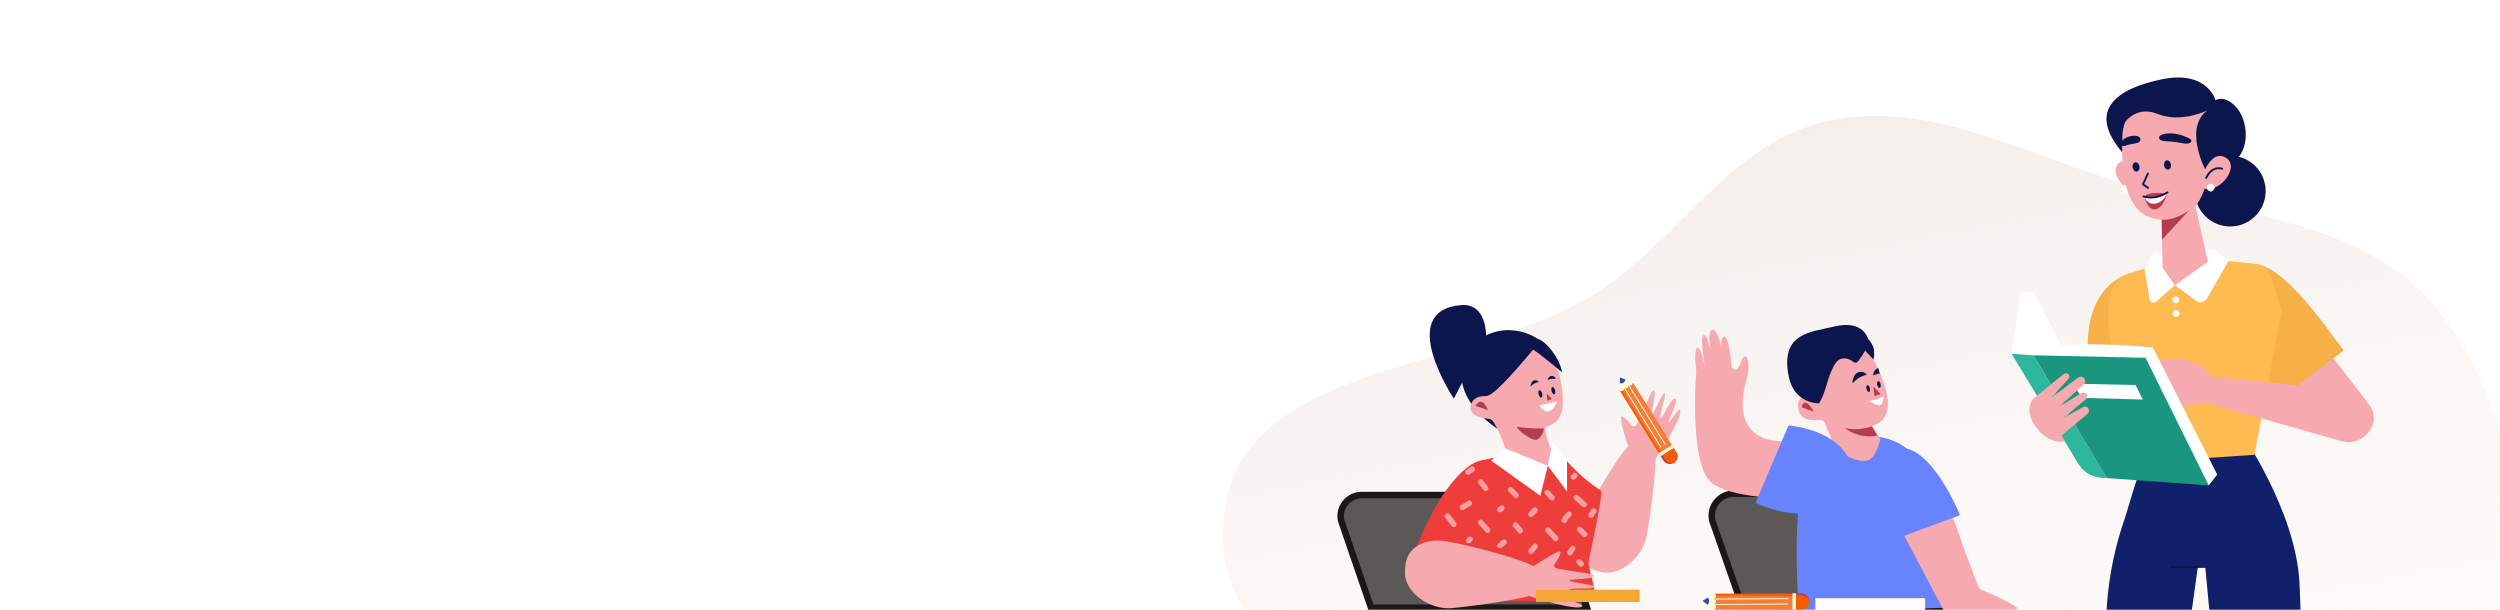 <svg width="1000" height="244" viewBox="0 0 1000 244" fill="none" xmlns="http://www.w3.org/2000/svg">
<rect width="1000" height="244" fill="white"/>
<mask id="mask0_1700_1039" style="mask-type:alpha" maskUnits="userSpaceOnUse" x="0" y="0" width="1000" height="244">
<rect width="1000" height="244" fill="white"/>
</mask>
<g mask="url(#mask0_1700_1039)">
<path fill-rule="evenodd" clip-rule="evenodd" d="M731.058 48.373C769.964 39.894 807.158 60.255 845.229 72.033C890.879 86.156 945.19 86.532 975.145 123.887C1006.59 163.095 1018.11 230.295 1002.76 268.475C987.405 306.655 945.229 303.411 945.229 303.411L812.676 303.411L707.005 301.557L581.404 301.557C530.221 257.598 481.881 260.742 490.102 202.946C498.379 144.753 589.254 148.719 638.594 117.067C671.717 95.819 692.627 56.748 731.058 48.373Z" fill="url(#paint0_linear_1700_1039)"/>
<path d="M895.71 171.951C895.71 171.951 918.355 203.856 919.802 233.272C921.249 262.668 923.775 408.919 923.775 408.919L899.317 410.559L882.091 226.675L879.14 226.694L853.273 413.722L830.146 413.047L842.915 240.119C843.86 229.414 846.001 218.843 849.473 208.678C852.425 199.978 855.723 185.454 861.259 177.584L895.71 171.951Z" fill="#11206B"/>
<path d="M868.241 227.215L881.975 227.138C882.168 227.138 882.322 226.983 882.322 226.79C882.322 226.597 882.168 226.443 881.975 226.443L868.241 226.52C868.048 226.52 867.894 226.675 867.894 226.867C867.894 227.06 868.048 227.215 868.241 227.215Z" fill="#0D164C"/>
<path d="M927.729 135.977L947.674 161.863C954.676 171.353 940.209 182.599 932.706 173.552L899.085 134.414L927.729 135.977Z" fill="#F7A9B0"/>
<path d="M899.258 106.194C910.446 101.661 929.87 130.036 937.47 140.22L911.043 160.262C905.353 152.18 868.954 120.488 899.258 106.194Z" fill="#F5B048"/>
<path d="M853.699 108.895C853.699 108.895 833.986 111.518 835.124 140.683L848.915 142.901L853.699 108.895Z" fill="#F5B048"/>
<path d="M902.093 105.538C879.679 102.954 867.45 103.764 851.131 109.589C832.671 116.186 851.999 165.894 857.689 184.875L901.765 181.924L912.779 123.651C910.445 119.214 909.037 105.5 902.093 105.538Z" fill="#FFBA52"/>
<path d="M869.938 114.045L883.132 104.613L882.091 99.945L884.367 99.79C885.312 99.733 886.238 100.041 886.932 100.658L891.33 104.497L882.785 119.35C881.898 120.912 879.853 121.336 878.406 120.275L869.938 114.045Z" fill="white"/>
<path d="M864.925 101.102L863.209 101.218C862.032 101.295 860.952 101.97 860.373 102.992L857.808 107.448L859.871 119.678C860.084 120.931 861.569 121.452 862.514 120.623L869.94 114.064L865.041 106.985L864.925 101.102Z" fill="white"/>
<path d="M870.326 121.298C869.569 121.298 868.956 120.685 868.956 119.928C868.956 119.172 869.569 118.559 870.326 118.559C871.082 118.559 871.695 119.172 871.695 119.928C871.695 120.685 871.082 121.298 870.326 121.298Z" fill="white"/>
<path d="M870.384 126.738C869.628 126.738 869.015 126.124 869.015 125.368C869.015 124.612 869.628 123.999 870.384 123.999C871.141 123.999 871.754 124.612 871.754 125.368C871.754 126.124 871.141 126.738 870.384 126.738Z" fill="white"/>
<path d="M884.444 150.598C884.444 150.598 875.841 137.5 856.224 146.894L865.155 162.982L882.747 161.207L884.444 150.598Z" fill="#F7A9B0"/>
<path d="M884.444 150.598L939.226 156.269L937.393 176.677L882.747 161.207L884.444 150.598Z" fill="#F7A9B0"/>
<path d="M883.496 194.153L886.891 189.832L861.101 138.966C861.101 138.966 820.632 134.896 804.641 141.551L883.496 194.153Z" fill="white"/>
<path d="M804.641 141.532L813.417 142.13L842.698 191.202C842.698 191.202 835.195 191.896 831.395 185.608L804.641 141.532Z" fill="#2FB69F"/>
<path d="M813.419 142.13L858.228 143.114L883.497 194.153L842.7 191.221L813.419 142.13Z" fill="#1B967E"/>
<path d="M829.238 153.472L854.256 154.013L857.092 159.819L832.71 159.143L829.238 153.472Z" fill="white"/>
<path d="M804.642 141.532L808.268 117.054L813.399 116.707L824.896 138.928L804.642 141.532Z" fill="white"/>
<path d="M825.859 176.465C825.859 176.465 820.034 178.317 814.498 170.987C808.962 163.657 813.553 159.278 813.553 159.278L825.531 149.595C826.033 149.19 826.747 149.19 827.248 149.614C827.827 150.096 827.885 150.984 827.383 151.543L820.4 159.22L831.183 151.042C832.013 150.424 833.189 150.598 833.768 151.447C834.289 152.199 834.173 153.221 833.478 153.839L823.564 162.712L832.63 157.214C833.343 156.771 834.289 157.021 834.713 157.754C835.08 158.391 834.944 159.201 834.385 159.683L825.281 167.283L833.189 162.847C833.941 162.422 834.906 162.673 835.369 163.406C835.793 164.081 835.639 164.988 835.041 165.489L824.567 174.266L825.859 176.465Z" fill="#F7A9B0"/>
<path d="M857.635 74.309C857.307 72.149 856.593 70.027 855.436 68.098C853.874 65.436 851.54 62.948 848.357 64.665C842.937 67.597 848.916 76.373 854.664 76.797C856.362 76.913 857.847 75.679 857.635 74.309Z" fill="#F7A9B0"/>
<path d="M850.073 77.126C849.221 77.126 848.53 76.435 848.53 75.582C848.53 74.73 849.221 74.039 850.073 74.039C850.925 74.039 851.616 74.73 851.616 75.582C851.616 76.435 850.925 77.126 850.073 77.126Z" fill="white"/>
<path d="M892.103 90.589C884.284 90.589 877.945 84.25 877.945 76.431C877.945 68.612 884.284 62.273 892.103 62.273C899.923 62.273 906.262 68.612 906.262 76.431C906.262 84.25 899.923 90.589 892.103 90.589Z" fill="#0D164C"/>
<path d="M886.201 40.071C886.201 40.071 890.232 37.544 895.016 43.524C899.819 49.503 900.012 62.678 891.254 65.668L886.201 40.071Z" fill="#0D164C"/>
<path d="M886.201 40.071C886.201 40.071 882.999 27.976 864.732 31.718C846.465 35.461 834.795 44.16 848.761 60.768L886.201 40.071Z" fill="#0D164C"/>
<path d="M848.86 57.412C849.477 69.313 859.006 78.456 871.814 77.801C884.622 77.126 894.518 66.941 893.881 55.039C893.264 43.138 882.365 34.033 869.538 34.709C856.749 35.364 848.243 45.51 848.86 57.412Z" fill="#0D164C"/>
<path d="M876.133 73.21L883.135 104.632L869.941 114.045L865.041 106.966L864.443 77.511L876.133 73.21Z" fill="#F7A9B0"/>
<path d="M864.812 95.874L876.019 83.742L864.541 79.749L864.812 95.874Z" fill="#B53C50"/>
<path d="M873.47 39.357C869.477 38.489 865.311 38.47 861.356 39.511C856.013 40.939 849.281 44.7 848.934 54.615C848.356 71.146 850.998 83.356 859.312 86.654C865.697 89.181 870.191 87.85 877.154 83.278C879.739 81.581 882.015 75.794 882.575 72.612L885.198 63.642C885.179 63.642 892.509 43.504 873.47 39.357Z" fill="#F7A9B0"/>
<path d="M859.256 75.544C859.372 75.544 859.488 75.486 859.565 75.39C859.68 75.216 859.642 74.984 859.468 74.85L857.674 73.596L859.507 69.584C859.603 69.391 859.507 69.159 859.314 69.082C859.121 68.986 858.89 69.082 858.812 69.275L856.845 73.576C856.768 73.75 856.826 73.943 856.98 74.059L859.025 75.505C859.102 75.505 859.179 75.544 859.256 75.544Z" fill="#0D164C"/>
<path d="M856.072 55.271C856.072 55.271 856.824 56.853 854.317 57.316C852.407 57.663 851.192 57.875 850.131 58.299C849.533 58.55 848.8 58.415 848.414 57.991C848.106 57.644 848.067 57.2 848.337 56.814C848.896 56.062 850.112 54.866 852.426 54.422C855.435 53.844 856.072 55.271 856.072 55.271Z" fill="#0D164C"/>
<path d="M863.692 54.731C863.692 54.731 862.94 56.409 866.509 56.505C869.228 56.582 872.488 57.161 874.031 57.431C874.899 57.585 875.883 57.354 876.346 56.872C876.713 56.486 876.674 56.023 876.23 55.695C875.324 55.02 871.871 53.477 868.572 53.342C864.31 53.207 863.692 54.731 863.692 54.731Z" fill="#0D164C"/>
<path d="M857.87 78.823C857.87 78.823 859.046 84.089 861.901 83.761C865.798 83.299 866.781 77.28 866.781 77.28L857.87 78.823Z" fill="#B53C50"/>
<path d="M857.866 78.823C857.866 78.823 858.965 81.832 861.8 81.485C865.697 81.022 866.758 77.28 866.758 77.28L857.866 78.823Z" fill="white"/>
<path d="M866.393 77.319C866.393 77.319 858.349 76.47 857.983 78.727C858.002 78.727 863.596 79.19 866.393 77.319Z" fill="#B53C50"/>
<path d="M860.354 79.402C862.148 79.402 864.579 78.958 867.222 77.261C867.395 77.145 867.453 76.914 867.337 76.74C867.222 76.567 866.99 76.508 866.797 76.624C861.801 79.826 857.577 78.225 857.538 78.206C857.345 78.129 857.114 78.225 857.037 78.418C856.96 78.611 857.056 78.843 857.249 78.92C857.365 78.939 858.522 79.402 860.354 79.402Z" fill="#0D164C"/>
<path d="M854.731 68.617C853.965 68.749 853.201 68.031 853.026 67.013C852.85 65.995 853.329 65.062 854.095 64.93C854.861 64.797 855.625 65.516 855.801 66.534C855.976 67.552 855.498 68.485 854.731 68.617Z" fill="#0D164C"/>
<path d="M867.321 67.826C866.555 67.959 865.791 67.24 865.615 66.222C865.44 65.204 865.918 64.271 866.685 64.139C867.451 64.007 868.215 64.725 868.391 65.743C868.566 66.761 868.088 67.694 867.321 67.826Z" fill="#0D164C"/>
<path d="M882.497 68.638C882.497 68.638 872.428 50.217 884.118 43.331C884.118 43.331 887.744 39.241 890.387 49.407C894.63 65.687 882.497 68.638 882.497 68.638Z" fill="#0D164C"/>
<path d="M880.337 73.075C880.704 70.799 881.456 68.58 882.671 66.555C884.33 63.758 886.799 61.154 890.136 62.967C895.826 66.073 889.48 75.274 883.443 75.698C881.649 75.833 880.106 74.521 880.337 73.075Z" fill="#F7A9B0"/>
<path d="M882.461 71.57C882.615 71.57 882.75 71.474 882.808 71.338C882.885 71.145 884.756 66.728 888.749 67.866C888.961 67.924 889.173 67.808 889.231 67.596C889.289 67.384 889.173 67.172 888.961 67.114C884.293 65.783 882.114 70.991 882.094 71.03C882.017 71.223 882.114 71.454 882.306 71.531C882.364 71.57 882.422 71.57 882.461 71.57Z" fill="#0D164C"/>
<path d="M884.272 76.585C883.42 76.585 882.729 75.894 882.729 75.042C882.729 74.19 883.42 73.499 884.272 73.499C885.125 73.499 885.815 74.19 885.815 75.042C885.815 75.894 885.125 76.585 884.272 76.585Z" fill="white"/>
<path d="M882.748 44.237C882.748 44.237 872.37 49.368 862.977 45.549C853.583 41.749 848.78 50.468 848.78 50.468C848.78 50.468 851.133 36.965 866.275 36.984C881.436 37.023 882.748 44.237 882.748 44.237Z" fill="#0D164C"/>
<path d="M574.687 229.111C576.302 223.083 579.434 211.46 579.671 210.751L578.509 210.357C578.193 211.303 573.702 228.087 573.505 228.796L574.687 229.111Z" fill="#0D164C"/>
<path d="M575.284 225.534L575.476 224.328L614.547 230.519L614.356 231.725L575.284 225.534Z" fill="#0D164C"/>
<path d="M615.229 232.894C615.229 232.894 614.304 227.989 613.594 233.012L615.229 232.894Z" fill="#0D164C"/>
<path d="M622.172 232.44L635.158 225.772L635.716 226.859L622.73 233.527L622.172 232.44Z" fill="#0D164C"/>
<path d="M621.829 208.604L622.977 208.186L630.469 228.771L629.321 229.189L621.829 208.604Z" fill="#0D164C"/>
<path d="M548.404 243.079H634.789L621.984 204.565C621.117 200.743 617.709 198.025 613.789 198.025H544.661C539.264 198.025 535.265 203.029 536.466 208.308L548.404 243.079Z" fill="#5C5856"/>
<path d="M547.481 244.379H636.604L623.227 204.151C622.242 199.817 618.361 196.725 613.791 196.725H544.663C541.689 196.725 538.931 198.064 537.079 200.389C535.227 202.713 534.538 205.708 535.207 208.604L535.247 208.742L547.481 244.379ZM632.998 241.779H549.352L537.729 207.954C537.276 205.846 537.768 203.698 539.108 202.004C540.467 200.31 542.496 199.325 544.663 199.325H613.791C617.14 199.325 619.977 201.591 620.725 204.861L632.998 241.779Z" fill="#1A1715"/>
<path d="M667.453 168.888C667.197 168.219 671.846 159.748 669.994 159.452C668.122 159.157 664.911 168.041 664.182 167.194C663.454 166.367 666.862 157.719 665.818 157.187C664.773 156.655 658.923 172.277 660.912 163.491C662.922 154.724 661.484 154.448 659.454 159.314C658.036 162.683 655.869 167.253 654.667 169.736C654.273 170.563 653.21 170.76 652.678 170.11C651.496 168.652 649.644 166.603 648.718 166.564C647.26 166.524 651.279 178.601 651.279 178.601C651.279 178.601 651.279 178.601 651.299 178.601C648.738 180.413 638.356 197 632.426 209.195C628.762 216.74 629.904 225.349 637.883 228.048L639.36 228.54C647.556 231.338 657.209 222.847 658.686 214.356C660.873 201.827 662.449 186.185 662.272 183.289C662.272 183.289 662.272 183.289 662.291 183.289C663.276 182.284 674.308 164.909 671.747 163.924C670.979 163.648 667.709 169.558 667.453 168.888Z" fill="#F7A9B0"/>
<path d="M617.377 181.753C612.57 183.447 607.33 191.957 611.073 199.266C618.618 214.061 634.93 227.043 634.93 227.043C634.93 227.043 641.529 197.04 640.407 196.291C623.346 184.905 627.129 179.073 617.377 181.753Z" fill="#EE3E3C"/>
<path d="M601.932 173.321C601.932 173.321 576.479 160.083 587.137 139.536C587.137 139.536 598.839 161.856 601.932 173.321Z" fill="#0D164C"/>
<path d="M594.445 157.837C594.445 158.192 594.169 158.487 593.814 158.467C592.337 158.428 588.791 158.763 588.239 162.624C587.688 166.525 593.105 167.313 595.351 167.49C596.001 167.529 596.592 167.845 597.026 168.317C598.345 169.815 601.222 176.04 602.187 180.039C604.315 188.904 597.557 189.909 597.557 189.909C597.557 189.909 618.479 196.607 625.394 191.957C625.394 191.957 616.213 171.588 618.597 170.701C622.833 169.145 627.167 166.899 624.172 151.888C621.355 137.743 609.811 138.669 607.23 139.082C605.063 139.417 594.228 140.265 594.445 157.837Z" fill="#F7A9B0"/>
<path d="M617.494 171.351C617.494 171.351 612.195 171.587 607.132 170.76C605.142 170.445 612.806 176.985 614.933 175.803C617.474 174.385 617.494 171.351 617.494 171.351Z" fill="#B53C50"/>
<path d="M587.452 139.319C601.104 125.489 615.249 135.635 615.249 135.635C617.928 136.226 623.602 142.431 624.843 148.913C624.843 148.913 615.466 141.111 613.239 139.851C604.67 150.095 596.179 159.59 594.071 158.27C591.432 157.994 585.088 153.503 584.97 146.509L587.452 139.319Z" fill="#0D164C"/>
<path d="M590.19 162.348C590.19 162.348 592.495 157.679 595.214 164.042L590.19 162.348Z" fill="#B53C50"/>
<path d="M622.813 160.634L615.623 162.151C615.623 162.151 617.731 165.284 619.74 164.476C621.75 163.688 622.813 160.634 622.813 160.634Z" fill="white"/>
<path d="M618.679 157.463L618.954 160.28L620.353 159.846C620.609 159.768 620.688 159.433 620.491 159.255L618.679 157.463Z" fill="#B53C50"/>
<path d="M612.453 154.429C611.901 155.039 612.453 152.774 613.28 152.321C614.107 151.887 615.092 152.124 615.486 152.833C615.486 152.833 613.772 152.971 612.453 154.429Z" fill="#0D164C"/>
<path d="M622.046 151.611C620.41 151.316 619.13 151.966 619.13 151.966C619.071 151.158 619.8 150.449 620.745 150.37C621.1 150.351 621.553 150.567 621.927 150.824C621.927 150.843 622.38 151.651 622.046 151.611Z" fill="#0D164C"/>
<path d="M621.727 157.743C621.339 157.849 620.845 157.28 620.625 156.472C620.404 155.664 620.539 154.923 620.928 154.816C621.316 154.71 621.81 155.279 622.031 156.088C622.252 156.896 622.116 157.637 621.727 157.743Z" fill="#0D164C"/>
<path d="M616.544 159.016C616.156 159.122 615.662 158.553 615.441 157.744C615.221 156.936 615.357 156.195 615.745 156.089C616.133 155.983 616.627 156.552 616.848 157.36C617.068 158.169 616.933 158.91 616.544 159.016Z" fill="#0D164C"/>
<path d="M594.426 134.65C594.426 134.65 594.977 121.155 584.379 122.042C558.04 124.268 581.542 159.452 581.542 159.452" fill="#0D164C"/>
<path d="M622.32 181.516C626.181 189.357 630.535 202.93 632.052 210.337C633.214 216.09 638.139 237.464 638.69 239.75C638.69 239.75 616.292 240.912 583.235 240.321C583.629 232.323 586.702 194.459 590.209 185.102C590.209 185.102 600.137 182.009 602.895 181.851C602.895 181.851 624.112 192.509 622.32 181.516Z" fill="#EE3E3C"/>
<path d="M603.957 188.057C601.455 183.624 593.752 181.753 587.212 186.717C573.973 196.744 565.699 221.566 565.699 221.566C565.699 221.566 594.678 222.867 595.013 222.079C602.775 203.107 608.291 197.178 603.957 188.057Z" fill="#EE3E3C"/>
<path d="M596.532 184.294L601.063 178.916L619.128 186.343L616.133 198.301L596.532 184.294Z" fill="white"/>
<path d="M619.13 186.343L621.04 176.729L626.812 183.762V196.587L619.13 186.343Z" fill="white"/>
<path d="M627.007 239.493C627.579 239.06 636.995 241.286 636.779 239.395C636.562 237.523 627.145 236.814 627.756 235.888C628.367 234.962 637.606 235.928 637.823 234.785C638.059 233.643 621.452 232.185 630.435 231.751C639.418 231.318 639.3 229.88 634.08 229.21C630.455 228.757 625.471 227.89 622.752 227.398C621.846 227.24 621.373 226.275 621.866 225.585C622.949 224.049 624.427 221.724 624.21 220.818C623.855 219.399 613.316 226.511 613.316 226.511C613.316 226.511 613.316 226.511 613.316 226.531C610.893 224.561 592.119 218.986 578.782 216.563C570.527 215.065 562.549 218.473 562.076 226.885L561.997 228.442C561.505 237.09 572.281 244.103 580.85 243.256C593.498 241.995 609.002 239.336 611.72 238.371C611.72 238.371 611.72 238.371 611.74 238.371C612.981 239.04 632.661 245.009 632.937 242.271C633.016 241.503 626.436 239.927 627.007 239.493Z" fill="#F7A9B0"/>
<path opacity="0.51" d="M579.941 205.806C580.788 206.929 581.635 208.072 582.483 209.195C582.837 209.667 582.561 210.436 582.089 210.712C581.517 211.046 580.926 210.79 580.572 210.318C579.725 209.195 578.877 208.052 578.03 206.929C577.676 206.456 577.952 205.688 578.424 205.412C578.996 205.077 579.587 205.333 579.941 205.806Z" fill="white"/>
<path opacity="0.51" d="M584.375 202.024C585.32 201.472 586.266 200.901 587.211 200.349C588.433 199.621 589.556 201.531 588.334 202.26C587.389 202.812 586.443 203.383 585.497 203.935C584.256 204.664 583.153 202.753 584.375 202.024Z" fill="white"/>
<path opacity="0.51" d="M593.063 191.997C593.732 192.844 594.383 193.691 595.052 194.538C595.427 195.011 595.505 195.641 595.052 196.094C594.678 196.469 593.851 196.567 593.496 196.094C592.826 195.247 592.176 194.4 591.506 193.553C591.132 193.08 591.053 192.45 591.506 191.997C591.881 191.622 592.688 191.524 593.063 191.997Z" fill="white"/>
<path opacity="0.51" d="M593.025 208.17C593.97 209.214 594.896 210.259 595.842 211.283C596.787 212.347 595.231 213.903 594.285 212.839C593.34 211.795 592.414 210.751 591.468 209.727C590.503 208.683 592.059 207.107 593.025 208.17Z" fill="white"/>
<path opacity="0.51" d="M599.368 202.851C599.644 202.654 599.939 202.477 600.215 202.28C601.397 201.492 602.52 203.403 601.338 204.191C601.062 204.388 600.766 204.565 600.491 204.762C599.289 205.57 598.186 203.639 599.368 202.851Z" fill="white"/>
<path opacity="0.51" d="M586.704 215.479C586.901 215.282 587.078 215.105 587.275 214.908C588.28 213.903 589.856 215.459 588.831 216.464C588.634 216.661 588.457 216.838 588.26 217.035C587.255 218.06 585.679 216.484 586.704 215.479Z" fill="white"/>
<path opacity="0.51" d="M606.931 209.254C607.601 210.002 608.251 210.771 608.921 211.519C609.847 212.583 608.291 214.159 607.365 213.076C606.695 212.327 606.045 211.559 605.375 210.81C604.43 209.746 605.986 208.19 606.931 209.254Z" fill="white"/>
<path opacity="0.51" d="M599.189 217.508C599.741 217.035 600.312 216.562 600.863 216.07C601.947 215.144 603.523 216.72 602.42 217.626C601.868 218.099 601.297 218.572 600.745 219.064C599.662 219.99 598.086 218.434 599.189 217.508Z" fill="white"/>
<path opacity="0.51" d="M604.983 195.07C605.732 195.838 606.46 196.606 607.209 197.375C608.194 198.399 606.638 199.955 605.653 198.931C604.904 198.163 604.175 197.394 603.427 196.626C602.422 195.621 603.998 194.045 604.983 195.07Z" fill="white"/>
<path opacity="0.51" d="M611.582 204.999C612.133 204.427 612.704 203.856 613.256 203.285C614.241 202.26 615.817 203.836 614.812 204.841C614.261 205.412 613.689 205.984 613.138 206.555C612.153 207.599 610.597 206.023 611.582 204.999Z" fill="white"/>
<path opacity="0.51" d="M611.6 219.734C612.172 219.064 612.723 218.414 613.295 217.745C614.22 216.661 615.777 218.237 614.851 219.301C614.28 219.971 613.728 220.621 613.157 221.291C612.231 222.374 610.674 220.798 611.6 219.734Z" fill="white"/>
<path opacity="0.51" d="M619.937 211.263C620.981 212.386 622.025 213.509 623.069 214.632C624.034 215.676 622.478 217.232 621.513 216.188C620.469 215.065 619.424 213.942 618.38 212.82C617.395 211.795 618.952 210.219 619.937 211.263Z" fill="white"/>
<path opacity="0.51" d="M619.658 196.252C620.308 196.922 620.939 197.611 621.589 198.281C622.574 199.305 621.018 200.881 620.033 199.837C619.383 199.168 618.752 198.478 618.102 197.808C617.117 196.784 618.673 195.208 619.658 196.252Z" fill="white"/>
<path opacity="0.51" d="M624.703 207.796C625.215 206.535 625.964 205.57 627.067 204.782C627.56 204.427 628.308 204.703 628.584 205.176C628.919 205.727 628.682 206.338 628.19 206.693C627.599 207.106 627.126 207.717 626.85 208.387C626.634 208.939 626.121 209.333 625.491 209.155C624.939 209.017 624.467 208.348 624.703 207.796Z" fill="white"/>
<path opacity="0.51" d="M631.303 198.202C632.347 199.148 633.372 200.093 634.416 201.039C635.48 202.004 633.904 203.56 632.859 202.595C631.815 201.65 630.791 200.704 629.747 199.758C628.683 198.793 630.239 197.237 631.303 198.202Z" fill="white"/>
<path opacity="0.51" d="M628.566 190.007C628.763 189.81 628.94 189.633 629.137 189.436C630.142 188.431 631.718 189.987 630.694 190.992C630.497 191.189 630.319 191.366 630.122 191.563C629.137 192.588 627.561 191.031 628.566 190.007Z" fill="white"/>
<path opacity="0.51" d="M632.661 210.987C633.331 211.637 633.981 212.307 634.651 212.957C635.656 213.962 634.099 215.518 633.095 214.514C632.425 213.864 631.775 213.194 631.105 212.544C630.08 211.539 631.637 209.983 632.661 210.987Z" fill="white"/>
<path opacity="0.51" d="M626.99 220.522C627.365 219.951 627.739 219.399 628.113 218.828C628.901 217.646 630.812 218.749 630.024 219.951C629.65 220.522 629.276 221.074 628.901 221.645C628.113 222.808 626.202 221.704 626.99 220.522Z" fill="white"/>
<path opacity="0.51" d="M632.404 223.97C632.68 224.246 632.976 224.541 633.251 224.817C634.256 225.822 632.7 227.398 631.695 226.373C631.419 226.097 631.124 225.802 630.848 225.526C629.824 224.521 631.4 222.965 632.404 223.97Z" fill="white"/>
<path opacity="0.51" d="M635.439 205.511C635.813 204.94 636.187 204.368 636.561 203.817C637.349 202.635 639.26 203.738 638.472 204.94C638.098 205.511 637.724 206.082 637.35 206.634C636.581 207.796 634.651 206.693 635.439 205.511Z" fill="white"/>
<path opacity="0.51" d="M586.64 187.86C587.211 187.485 587.763 187.111 588.334 186.737C589.516 185.949 590.639 187.86 589.457 188.648C588.886 189.022 588.334 189.396 587.763 189.77C586.561 190.558 585.458 188.648 586.64 187.86Z" fill="white"/>
<path d="M653.052 152.931L647.969 150.961L647.87 156.162L649.171 158.211L654.214 154.882L653.052 152.931Z" fill="#FFFDDB"/>
<path d="M650.274 151.848L647.969 150.961L647.93 153.207C647.91 153.207 649.309 153.995 650.274 151.848Z" fill="#3149B2"/>
<path d="M647.888 156.143C648.223 156.478 648.735 156.556 649.168 156.3C649.582 156.044 649.74 155.532 649.582 155.099L649.621 155.079C649.956 155.414 650.468 155.493 650.902 155.236C651.316 154.98 651.473 154.468 651.316 154.035L651.355 154.015C651.69 154.35 652.202 154.429 652.635 154.173C653.029 153.917 653.207 153.444 653.069 153.01L669.538 179.408L664.357 182.639L647.868 156.202L647.888 156.143Z" fill="#F75C03"/>
<path d="M649.168 156.281C649.582 156.024 649.74 155.512 649.582 155.079L649.621 155.059C649.956 155.394 650.468 155.473 650.902 155.217C651.316 154.961 651.473 154.449 651.316 154.015L651.355 153.995C651.69 154.33 652.202 154.409 652.635 154.153C653.029 153.897 653.207 153.424 653.069 152.991L669.538 179.389L665.224 181.91C665.224 181.891 648.755 156.556 649.168 156.281Z" fill="#F47D3A"/>
<path d="M663.583 181.286L668.765 178.054L669.547 179.307L664.365 182.54L663.583 181.286Z" fill="#FFFDDB"/>
<path d="M669.479 179.271L664.297 182.501L665.342 184.176C666.228 185.614 668.119 186.047 669.538 185.141C670.976 184.255 671.409 182.363 670.503 180.945L669.479 179.271Z" fill="#B53C50"/>
<path d="M669.48 179.271L664.93 182.107L665.974 183.782C666.86 185.22 668.614 185.732 669.855 184.944C671.115 184.156 671.411 182.363 670.524 180.945L669.48 179.271Z" fill="#F75C03"/>
<path d="M651.173 153.938L651.509 153.732L666.229 177.658L665.894 177.865L651.173 153.938Z" fill="#FFFDDB"/>
<path d="M649.522 155.155L649.857 154.948L664.578 178.874L664.242 179.081L649.522 155.155Z" fill="#FFFDDB"/>
<path d="M614.36 235.888H655.868V240.793H614.36V235.888Z" fill="#F5A733"/>
<path d="M697.223 243.424H787.941L774.683 204.339C773.777 200.32 770.192 197.464 766.074 197.464H693.5C687.826 197.464 683.63 202.724 684.891 208.259L697.223 243.424Z" fill="#5C5856"/>
<path d="M696.296 244.724H789.753L775.924 203.925C774.899 199.414 770.841 196.164 766.093 196.164H693.538C690.445 196.164 687.549 197.562 685.619 199.985C683.688 202.408 682.979 205.521 683.668 208.555L683.708 208.693L696.296 244.724ZM786.128 242.124H698.148L686.151 207.905C685.658 205.679 686.21 203.393 687.628 201.601C689.066 199.808 691.213 198.764 693.518 198.764H766.074C769.62 198.764 772.634 201.167 773.402 204.615L786.128 242.124Z" fill="#1A1715"/>
<path d="M737.707 174.907C737.707 174.907 729.591 174.966 723.11 187.18C716.057 200.458 719.505 244.212 719.505 244.212L778.585 242.951L770.882 194.725C770.744 190.904 769.011 187.397 766.785 183.91C758.983 171.736 740.8 174.395 740.8 174.395L737.707 174.907Z" fill="#6783FF"/>
<path d="M728.94 167.008L734.318 179.675C734.318 179.675 743.163 186.215 747.793 183.871C750.669 182.413 752.166 175.557 752.166 175.557L746.453 166.968L729.984 163.304C729.984 163.304 728.881 165.648 728.94 166.239C728.979 166.811 728.94 167.008 728.94 167.008Z" fill="#F7A9B0"/>
<path d="M726.948 163.816L746.746 167.027L750.923 174.257C750.923 174.257 742.885 176.483 735.36 169.115" fill="#B53C50"/>
<path d="M726.061 159.443C726.061 159.935 723.5 158.95 723.047 158.773C721.53 158.123 718.535 159.049 719.323 163.599C720.387 169.805 728.248 167.559 729.016 168.15C730.612 169.352 738.452 172.248 743.968 171.578C758.369 169.825 758.408 160.27 746.844 138.718C746.844 138.718 744.973 138.048 743.141 139.546C741.309 141.023 729.351 140.55 729.508 147.997C729.548 151.444 726.1 156.566 726.061 159.443Z" fill="#F7A9B0"/>
<path d="M753.582 158.497C753.582 158.497 752.006 159.758 747.573 160.329C747.573 160.329 750.253 162.319 752.085 162.043C753.168 161.886 753.582 158.497 753.582 158.497Z" fill="white"/>
<path d="M720.624 162.871L725.49 164.722C725.51 164.722 721.984 157.946 720.624 162.871Z" fill="#B53C50"/>
<path d="M746.972 154.03C747.344 153.947 747.782 154.491 747.95 155.245C748.119 155.998 747.955 156.677 747.583 156.76C747.211 156.843 746.773 156.3 746.605 155.546C746.436 154.792 746.6 154.113 746.972 154.03Z" fill="#0D164C"/>
<path d="M751.254 152.428C751.626 152.345 752.063 152.888 752.232 153.642C752.401 154.396 752.236 155.075 751.864 155.158C751.493 155.241 751.055 154.697 750.886 153.943C750.718 153.189 750.882 152.511 751.254 152.428Z" fill="#0D164C"/>
<path d="M741.388 153.001C740.443 154.104 741.27 150.026 742.728 149.199C744.186 148.371 745.959 148.706 746.688 149.967C746.688 149.967 743.634 150.322 741.388 153.001Z" fill="#0D164C"/>
<path d="M751.891 149.376C750.354 149.612 749.349 150.223 749.349 150.223C749.211 148.884 750.059 147.642 751.339 147.229" fill="#0D164C"/>
<path d="M749.582 154.794L752.162 157.65C752.202 157.689 752.162 157.768 752.083 157.788L749.936 158.379C749.857 158.399 749.798 158.379 749.779 158.32L749.365 154.872C749.345 154.774 749.522 154.715 749.582 154.794Z" fill="#B53C50"/>
<path d="M727.6 161.334C729.688 158.34 730.515 153.71 731.776 150.302C732.249 149.021 732.801 147.761 733.451 146.559C734.002 145.515 734.652 144.451 735.677 143.86C737.233 142.934 739.302 143.348 740.779 144.372C741.331 144.766 741.981 145.259 742.611 145.022C742.927 144.904 743.143 144.648 743.34 144.372C745.153 141.949 747.359 138.758 747.26 135.744C747.26 135.744 745.586 127.647 733.549 130.641C724.724 132.828 711.86 132.927 715.504 150.657C717.77 161.689 727.6 161.334 727.6 161.334Z" fill="#0D164C"/>
<path d="M745.564 134.089C745.564 134.089 749.287 136.827 749.582 139.959C749.878 143.092 749.346 143.722 749.346 143.722L744.224 138.364L745.564 134.089Z" fill="#0D164C"/>
<path d="M771.357 199.67C770.726 199.788 732.843 244.113 732.843 244.113C732.843 244.113 779.512 243.345 778.606 242.951C777.68 242.537 771.357 199.67 771.357 199.67Z" fill="#6783FF"/>
<path d="M780.988 206.407C780.988 206.407 791.508 236.568 792.099 235.682C792.099 235.682 808.745 242.616 806.775 243.759C804.805 244.921 777.422 244.054 777.422 244.054L760.933 212.849L780.988 206.407Z" fill="#F7A9B0"/>
<path d="M762.173 179.379C773.974 181.29 784.021 206.053 784.021 206.053L758.371 215.548L748.226 201.207L762.173 179.379Z" fill="#6783FF"/>
<path d="M719.23 199.276C719.23 199.276 695.039 200.182 685.189 193.563C675.339 186.944 678.51 148.214 678.51 148.214C678.51 148.214 677.388 140.964 678.786 139.25C680.185 137.536 682.372 148.155 682.372 148.155C682.372 148.155 679.692 135.724 681.347 134.089C683.002 132.454 685.839 146.854 685.839 146.854C685.839 146.854 681.938 133.183 684.815 131.961C687.691 130.74 689.956 146.047 689.956 146.047C689.956 146.047 687.021 136.827 689.326 134.857C691.631 132.887 692.655 146.973 692.655 146.973C692.655 146.973 694.625 150.105 696.457 144.687C698.289 139.27 700.811 144.786 698.329 153.001C695.827 161.216 695.039 177.429 714.877 176.424L719.23 199.276Z" fill="#F7A9B0"/>
<path d="M741.156 192.322C741.156 192.322 732.862 214.504 702.209 201.167L715.388 170.199C715.388 170.179 741.963 171.991 741.156 192.322Z" fill="#6783FF"/>
<path d="M685.619 243.837L681.01 240.37L685.619 237.376H688.2L688.023 243.778L685.619 243.837Z" fill="#FFFDDB"/>
<path d="M683.097 241.946L681.008 240.37L683.018 239.07C682.998 239.07 684.476 239.878 683.097 241.946Z" fill="#3149B2"/>
<path d="M685.618 237.415C686.11 237.514 686.465 237.947 686.465 238.479C686.465 238.991 686.11 239.425 685.618 239.543V239.602C686.11 239.7 686.465 240.134 686.465 240.666C686.465 241.178 686.11 241.611 685.618 241.73V241.789C686.11 241.887 686.465 242.321 686.465 242.852C686.465 243.345 686.13 243.759 685.677 243.897L718.596 243.877V237.415L685.618 237.435V237.415Z" fill="#F75C03"/>
<path d="M686.465 238.459C686.465 238.972 686.11 239.405 685.618 239.523V239.582C686.11 239.681 686.465 240.114 686.465 240.646C686.465 241.158 686.11 241.592 685.618 241.71V241.769C686.11 241.867 686.465 242.301 686.465 242.833C686.465 243.325 686.13 243.739 685.677 243.877L718.596 243.857L718.438 238.578C718.438 238.518 686.465 237.947 686.465 238.459Z" fill="#F47D3A"/>
<path d="M716.982 237.356H718.538V243.818H716.982V237.356Z" fill="#FFFDDB"/>
<path d="M718.48 243.818V237.356H720.548C722.341 237.356 723.779 238.794 723.779 240.587C723.779 242.38 722.341 243.818 720.548 243.818H718.48Z" fill="#B53C50"/>
<path d="M718.48 243.818V238.144H720.548C722.341 238.144 723.779 239.405 723.779 240.981C723.779 242.557 722.341 243.818 720.548 243.818H718.48Z" fill="#F75C03"/>
<path d="M685.487 241.601L715.215 241.419L715.217 241.813L685.49 241.995L685.487 241.601Z" fill="#FFFDDB"/>
<path d="M685.644 239.434L715.371 239.253L715.374 239.647L685.646 239.828L685.644 239.434Z" fill="#FFFDDB"/>
<path d="M726.143 239.267H770.055V244.448H726.143V239.267Z" fill="white"/>
</g>
<defs>
<linearGradient id="paint0_linear_1700_1039" x1="717.811" y1="50.864" x2="772.464" y2="338.008" gradientUnits="userSpaceOnUse">
<stop stop-color="#F5EFEB"/>
<stop offset="1" stop-color="#F5EFEB" stop-opacity="0"/>
</linearGradient>
</defs>
</svg>

